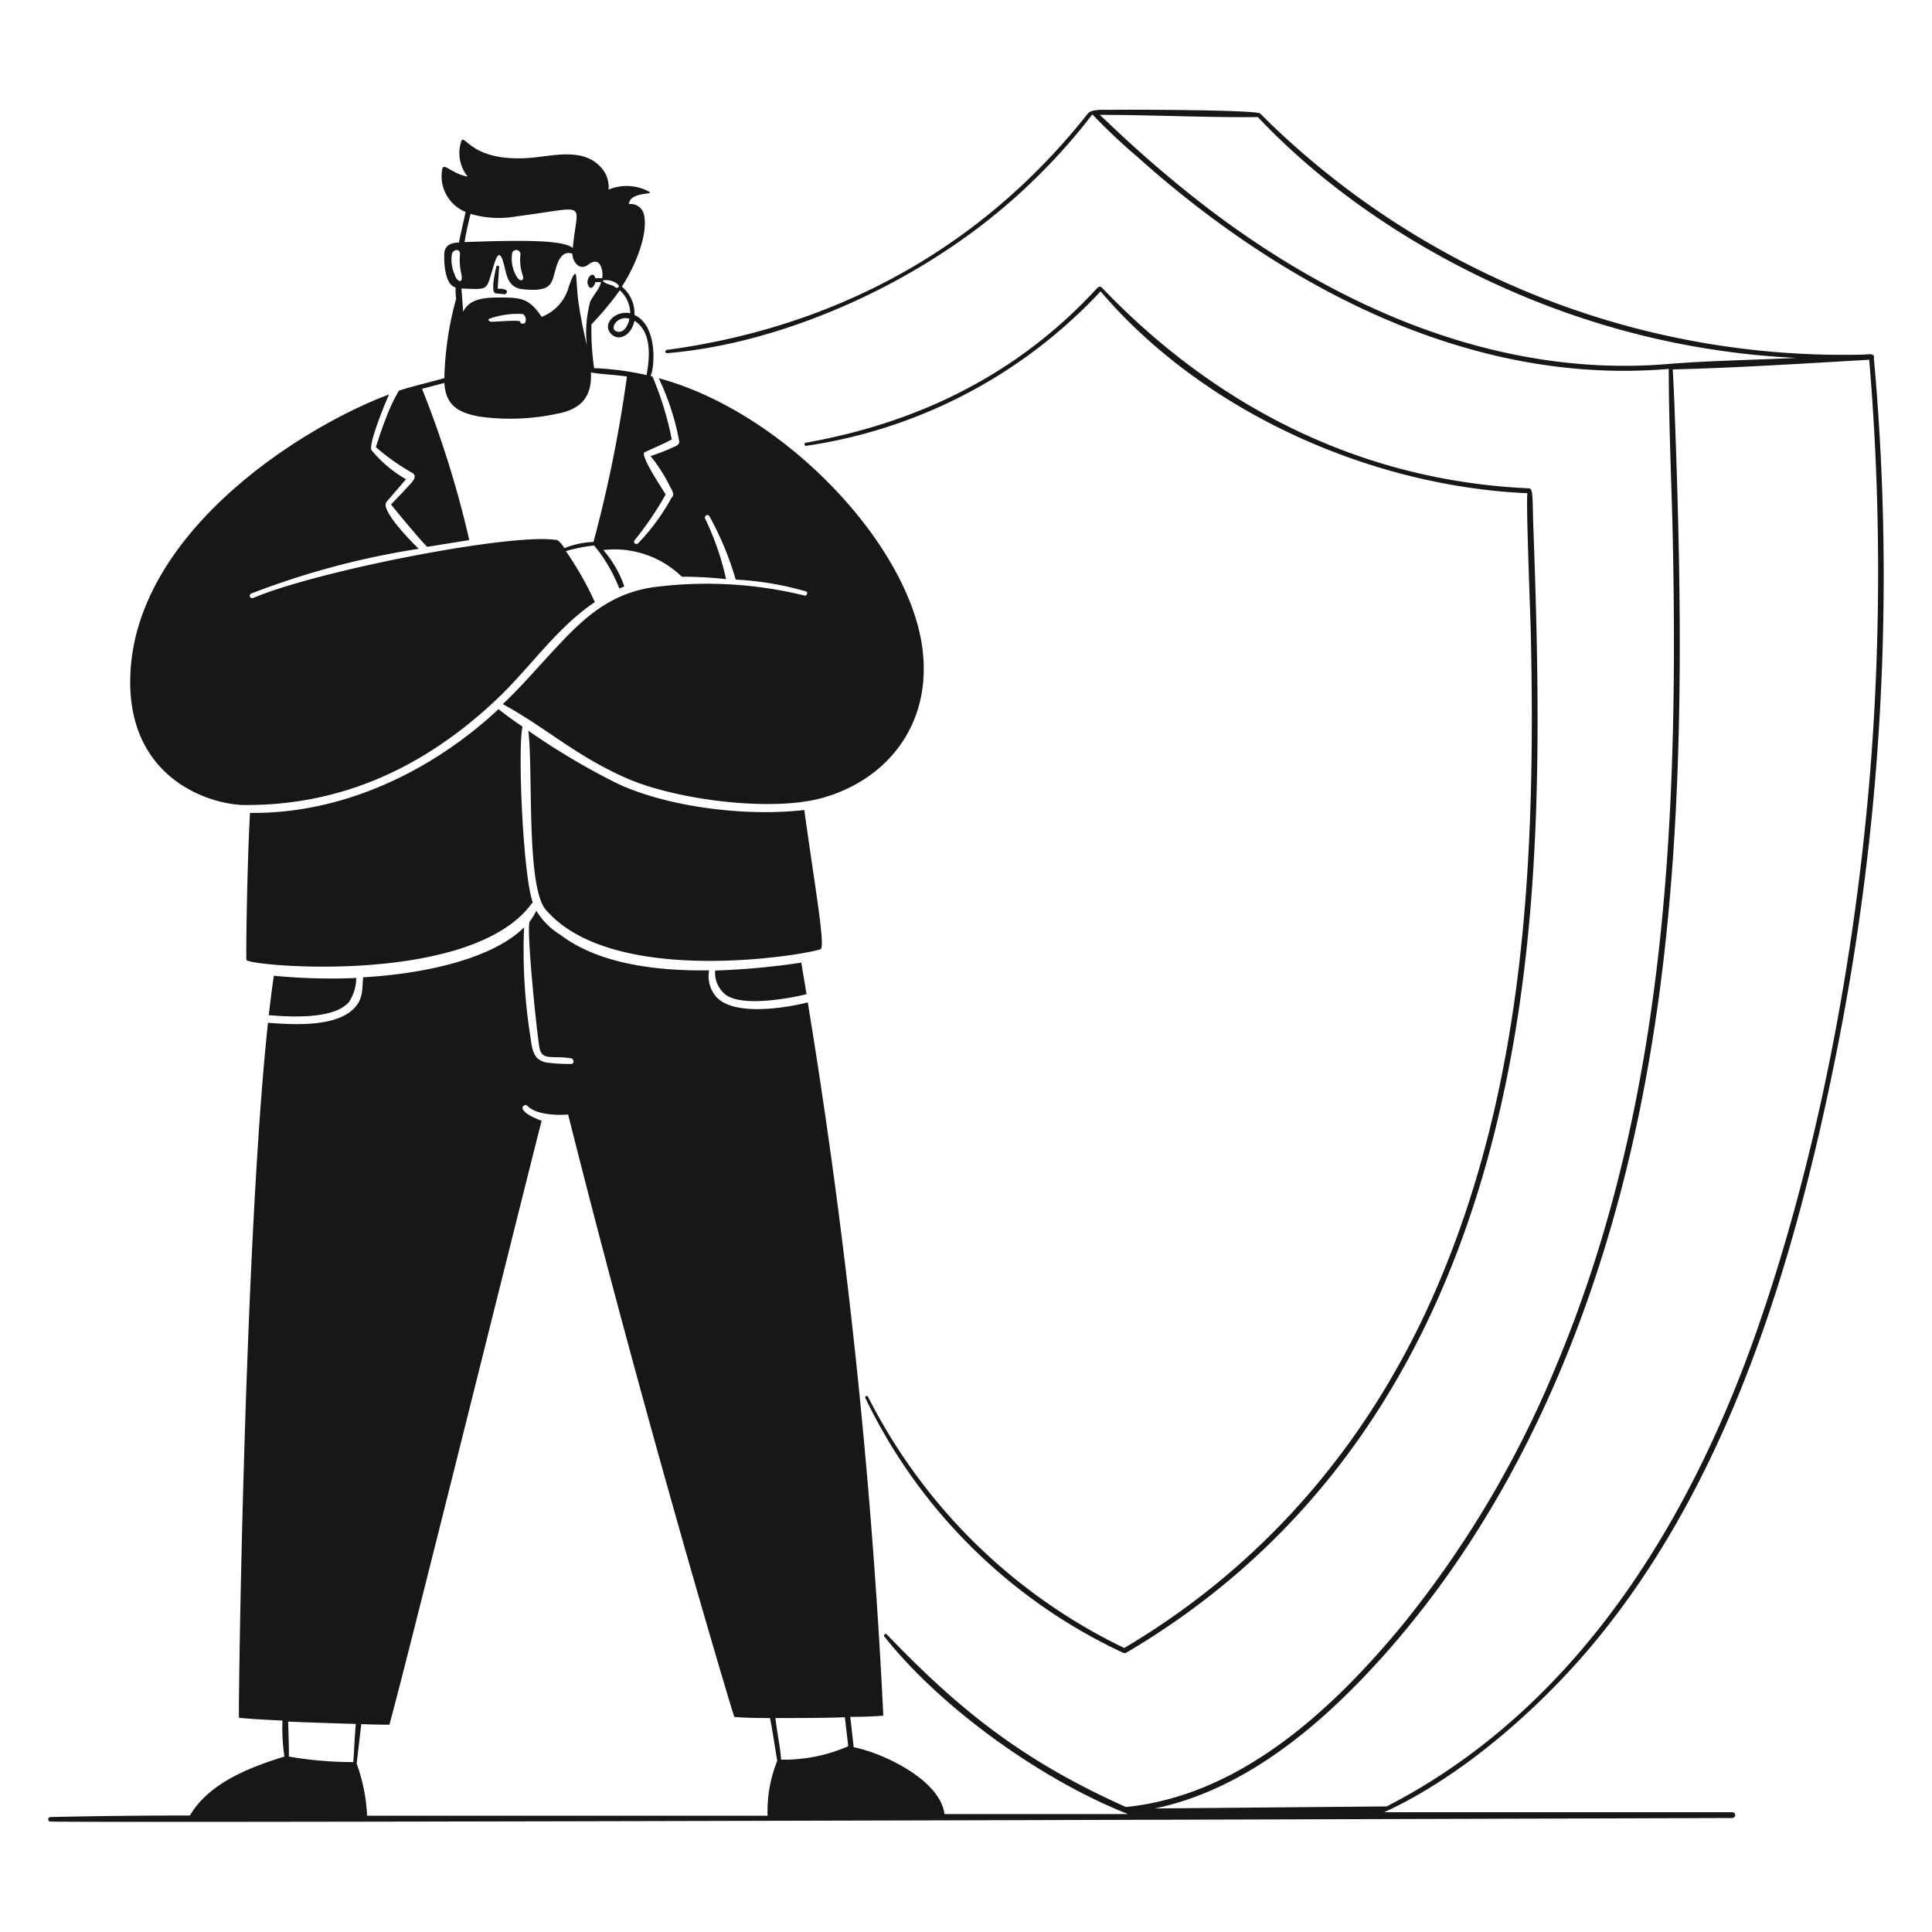 <svg xmlns="http://www.w3.org/2000/svg" fill="none" viewBox="0 0 400 400">
  <path fill="#171717" d="M331.02 338.94c27.16-33.42 40.32-77.38 48.78-118.94a502.25 502.25 0 0 0 8.84-137.64c-.2-2.72-.44-5.46-.68-8.2.3-1.18-1.42-.74-2.22-.74A171 171 0 0 1 263.3 25.86l-2.4-2.36c-.78-.76-27.78-.84-31.18-.76-1.08 0-3.76-.18-4.5.78C202 52.88 171.04 68 138.1 72.44a.34.34 0 0 0-.34.34.34.34 0 0 0 .34.34c19.3-1.58 40.18-9.84 56.34-20.32a124.66 124.66 0 0 0 31.72-29.12c2.92 3.06 6 5.97 9.22 8.7 19.64 17.64 60.68 48.22 110.12 44 0 12.16.62 24.32.86 36.46 1.12 57.76-1.62 116.5-24.38 170.44a214.1 214.1 0 0 1-32 53.62c-14.48 17.42-33.36 34.86-56.88 37.22-20.84-9.34-34-19.56-49.5-35.74-.26-.28-.76.12-.52.42 11.58 14.68 32.5 29.72 50.46 36.78h-38c-.88-7.08-12.72-12.64-18.8-13.84-.18-1.78-.52-4.66-.7-6.28 3.48 0 6.12-.18 6.84-.26-2.4-49.48-7.62-98.78-15.64-147.66-4.62 1.16-15.38 2.92-18.98-1.2a6.45 6.45 0 0 1-1.44-5.44c-10.86.16-22.8-1.3-30.78-7.34a14.94 14.94 0 0 1-5-5c-.38.8-.85 1.56-1.4 2.26-.64 1.86 1.32 21.32 2 25.84.46 3.14 2.64 1.78 6.62 2.46.58.1.7 1.16 0 1.16-1.55.02-3.1-.06-4.64-.24-3.28-.34-3.42-2.72-3.82-5.46a115.15 115.15 0 0 1-1.3-22.58c-5.74 5.76-18.3 9.46-33.3 10.34-.24 2.26 0 4.16-1.52 6-3.56 4.4-12.8 3.82-18.2 3.42-4.88 45.54-6.18 142.44-6 143.88 1.6.2 5 .4 9 .58-.1 2.5.04 4.99.4 7.46-7.04 2.16-15.64 5.46-19.56 12.2-9.63 0-19.25.1-28.86.32-.6 0-.66.94 0 .94 22.68.32 348.12-.74 348.12-.74.84 0 .96-1.2 0-1.2h-72c16.42-7.5 33.04-22.24 44.44-36.26ZM73.16 364.82c-4.47 0-8.93-.37-13.34-1.14 0-2.42-.1-4.82-.16-7.24 4.64.2 10 .36 14 .48-.22 2.6-.34 5.3-.5 7.9Zm87.76-.26a28 28 0 0 0-2 11.36H76a35.82 35.82 0 0 0-2.16-10.78l.96-8.18c2.84.12 5 .12 5.82.12 3.1-11.04 28-111.38 31.52-125.04-6-2.22-3.56-3.72-2.94-3.08 1.76 1.84 6.16 2 8.42 1.78 16.48 65.48 34 123.66 34.4 124.72 1.32.16 4 .24 7.4.24.58 2.96 1 5.9 1.5 8.86Zm.8-.24c-.22-2.9-.86-5.72-1.18-8.62 4.58 0 10 0 14.38-.16l.7 6a33.35 33.35 0 0 1-13.9 2.78Zm183.4-288.94c-35.48 2.9-69.2-12.12-96.68-33.52a251.93 251.93 0 0 1-19.34-16.78l-1.4-1.3c10.88 0 22 .58 32.72.46 18.38 19.44 43.74 34.26 69.18 42.28a166 166 0 0 0 42.28 7.58c-8.76.44-18.14.56-26.76 1.28ZM287.1 374l-48 .42c18-3.74 33.28-16.3 45.56-29.66 28.66-31.16 45.6-71.44 54.32-112.48 10.12-47.56 9.56-98.2 7.76-146.6-.1-3.08-.24-6-.42-9.2 12.5-.28 27.9-1.26 40.68-2a523.67 523.67 0 0 1 1.26 68.62c-2 43.26-10.28 91.86-24.66 132.76C349.56 315.84 326 354 287.1 374Z"/>
  <path fill="#171717" d="M166.52 167.7c-11.72 1.38-27.82-.48-38.46-5.36a144.52 144.52 0 0 1-18.68-11.06c1.02 8.2-.44 31.38 3.4 36.8 14 16.96 56.22 9.2 57.16 8.4.94-.8-1.34-13.62-3.42-28.78Z"/>
  <path fill="#171717" d="M166.98 205.84c-.34-2.16-.72-4.34-1.08-6.54-5.9.9-11.87 1.44-17.84 1.64a5.83 5.83 0 0 0 2 4.86c3.26 2.76 13.18.96 16.92.04Zm-111.34 4.34c4.4.36 13.42.92 16.6-2.7a9.24 9.24 0 0 0 1.52-5c-5.69.24-11.39.08-17.06-.46-.38 2.44-.7 5.2-1.06 8.16ZM232.76 341.2a115.7 115.7 0 0 1-53.04-52c-.16-.36-.74-.12-.56.24A111.46 111.46 0 0 0 232.12 342c.38.18.68.4 1.12.14 45.34-26.74 69.18-70 79.06-120.6 7.22-36.82 6.52-74.68 5.18-112-.24-6.5 0-8.4-.94-8.44-34.62-1.54-64.66-16.76-88.3-41.44-.32-.34-.62-.46-1.1 0-16.3 17.76-36.92 27.86-60.32 32a.34.34 0 0 0 0 .66 104 104 0 0 0 61.04-32c21.26 24.92 55.76 40.36 88.4 41.8-.4.58.6 25.52.66 28.38 1.02 44.74-.86 90.66-18 132.62-13.34 32.88-35.5 59.94-66.16 78.08Z"/>
  <path fill="#171717" d="M50 166.66c20.58.3 38-7.82 52.96-22 6.88-6.52 12.28-14.7 20.2-20a69.32 69.32 0 0 0-6-10.56c1.9-.56 3.86-.94 5.84-1.16a31.67 31.67 0 0 1 5.22 8.9l1.04-.42a23.13 23.13 0 0 0-4.34-7.54 20 20 0 0 1 16.24 5.52c3.06 0 6.12.17 9.16.5a56.32 56.32 0 0 0-4.32-12.5c-.3-.54.54-1.1.86-.54a63.03 63.03 0 0 1 5.46 13.14c4.92.25 9.8 1.07 14.54 2.44.5.16.22 1-.28.86a85.24 85.24 0 0 0-30.2-1.86c-9.06.96-14.74 5.62-20.94 12.34-3.78 4-7.36 8.24-11.34 12 8.98 4.88 15.26 10.88 26 15.5 9.86 4.22 29.1 6.84 39.88 4 14-3.82 23.28-15.76 20.9-31.68-3.14-21.28-28.6-48.3-54.5-55.3a52.5 52.5 0 0 1 4.24 13.02c.18.82-1.04 1.18-1.6 1.44a39.5 39.5 0 0 1-4.34 1.66 31.41 31.41 0 0 1 4 6.26c.36.68 1.16 1.76.36 2.36a43.45 43.45 0 0 1-6.94 9.46.52.52 0 0 1-.68 0 .5.5 0 0 1 0-.7 66.7 66.7 0 0 0 6.4-9.42c-.58-1-5.48-8.28-4.34-8.76 1.48-.68 4.54-2 5.6-2.66a65.21 65.21 0 0 0-4-13.02l-.42-.12c.72-.82 1.84-10.24-3.3-12.6a7.18 7.18 0 0 0-2.62-5.88c2.42-3.62 5.66-10.76 4.54-15.08a2.82 2.82 0 0 0-3.1-2c.36-2.74 5.56-1.84 4.16-2.6a9.7 9.7 0 0 0-8.34-.4 6 6 0 0 0-1.74-4.78c-3.66-3.88-9.66-2.22-14.26-1.82-12.22 1.04-13.7-4.92-14.46-3.52a7.78 7.78 0 0 0 1.28 7.42c-3.2-.54-4.96-3-5.26-1.56a8 8 0 0 0 4.84 8.88L95 50.22c-1.54 0-2.96.54-3.02 2.36-.06 1.82.1 6.32 2.34 6.94 0 .78 0 1.54.12 2.32A67.22 67.22 0 0 0 92 78.28c-3 .88-6.5 1.64-9.4 2.6a34.31 34.31 0 0 0-2.6 5.46c-.8 2-1.52 4.14-2.18 6.24a45.24 45.24 0 0 0 7.32 5.2c1.66.76 0 2.22-.72 3-1.1 1.24-2.3 2.44-3.46 3.66.74.96 5.08 6.24 7.46 8.78l8.74-1.4a212 212 0 0 0-9.78-31.32L92 79.28c.28 4.66 2.88 6.16 7.22 6.96a46 46 0 0 0 16-.56c4.98-.88 7.4-3.44 7.12-8.58 2.3.44 4.98.46 7.46.86a278.49 278.49 0 0 1-6.92 34.24 17.9 17.9 0 0 0-6 1.28c-.68-.96-1.26-1.62-1.56-1.66-9.04-1.6-49.78 6.36-62.92 12a.52.52 0 0 1-.66-.28.5.5 0 0 1 .28-.66 167.86 167.86 0 0 1 34.68-9.26c-2.1-2-8.1-8.26-6.64-9.76l4-4.64a25.62 25.62 0 0 1-7.12-6c-.8-.94 2.76-9.74 3.62-11.56-18.32 6.86-52.56 28.6-53.58 58.22C26.28 160 41.6 166.16 50 166.66ZM125.2 58c1.88-.14 3.66 1.3 2.6 1.58-.4.1-.48-.36-1.36-.58-1.24-.36-2.16-1-1.24-1ZM97.42 44.28c3.08.91 6.34 1.09 9.5.52 15.44-2 12.54-3.32 11.68 6.52-2-1.42-7.6-1.74-22.42-1.2.32-1.98.76-3.86 1.24-5.84ZM108.22 57c.38 1.16-.46 1.36-1.1.5a7.16 7.16 0 0 1-1.06-5.19.88.88 0 0 1 1.25-.44.88.88 0 0 1 .43.95 9.84 9.84 0 0 0 .48 4.18Zm-14 0a7.3 7.3 0 0 1-.64-4.46c.26-.94 1.66-1.12 1.66 0a12.8 12.8 0 0 0 .24 4c.52 2.28-.7 1.98-1.32.46h.06Zm14.62 9.62c-.2.6-1.22.46-1.12 0 .1-.46-4.86 0-6 0-.32 0-1.08-.44-.14-.72a17.38 17.38 0 0 1 6.7-.88 1.4 1.4 0 0 1 .5 1.6h.06Zm13.32-4a24.15 24.15 0 0 0-.66 8.82 96.4 96.4 0 0 1-1.82-9.44c-.18-1.6-.24-3.2-.38-4.78s-1.1.78-1.56 2.22a9.23 9.23 0 0 1-5.6 6.16c-2.66-4-4.44-4-9-4-2.68 0-6 .22-7.24 2.96l-.36-4.82c5.82.16 5.02.64 6.68-4.78.8-2.6 1.36-3.1 2.14-.1.56 2.18.8 4.76 4 5.04 6.64.62 5.68-1.58 7.06-5.34.52-1.44 1.56-2.66 3.1-2 0 1.58 1.36 3.48 3.1 2.36.26-.16 2-1.76 2.8.3.32.76.4 1.6.24 2.4a5.46 5.46 0 0 0-1.4 0c-.4-1.78-2 0-1.54 1.32.46 1.32 1.36.36 1.54-.52.4-.02.79-.02 1.18 0-.44 1.68-1.74 2.78-2.34 4.26l.06-.06Zm.84 13.54c-.44-2.99-.62-6-.54-9.02a62.79 62.79 0 0 0 5.86-7.04 6.44 6.44 0 0 1 2.16 4.76c-2.96-.62-5.68 2-4.18 4s4.36.82 5.06-2.44c4.64 2.86 2.44 10.9 2.52 11.24-3.6-.82-7.26-1.3-10.94-1.44l.06-.06ZM130.32 66c-.24 1.24-1.14 3.16-2.7 2.6-1.56-.56.24-3.36 2.7-2.6Z"/>
  <path fill="#171717" d="M103.74 59.78h-.7l.3-4.56a.3.3 0 0 0-.29-.22.3.3 0 0 0-.29.22c-.18.78-1.24 5.14-.18 5.52l2 .18c.34-.24.98-.92-.84-1.14Zm6.56 127c-2-5.32-3.16-31.82-2.12-36.34a76.99 76.99 0 0 1-4.96-3.62c-13.82 12.9-32.3 21.72-51.46 21.48-.6 10.72-.86 29.18-.74 30.44.12 1.26 46.98 5.58 59.28-11.96Z"/>
</svg>

